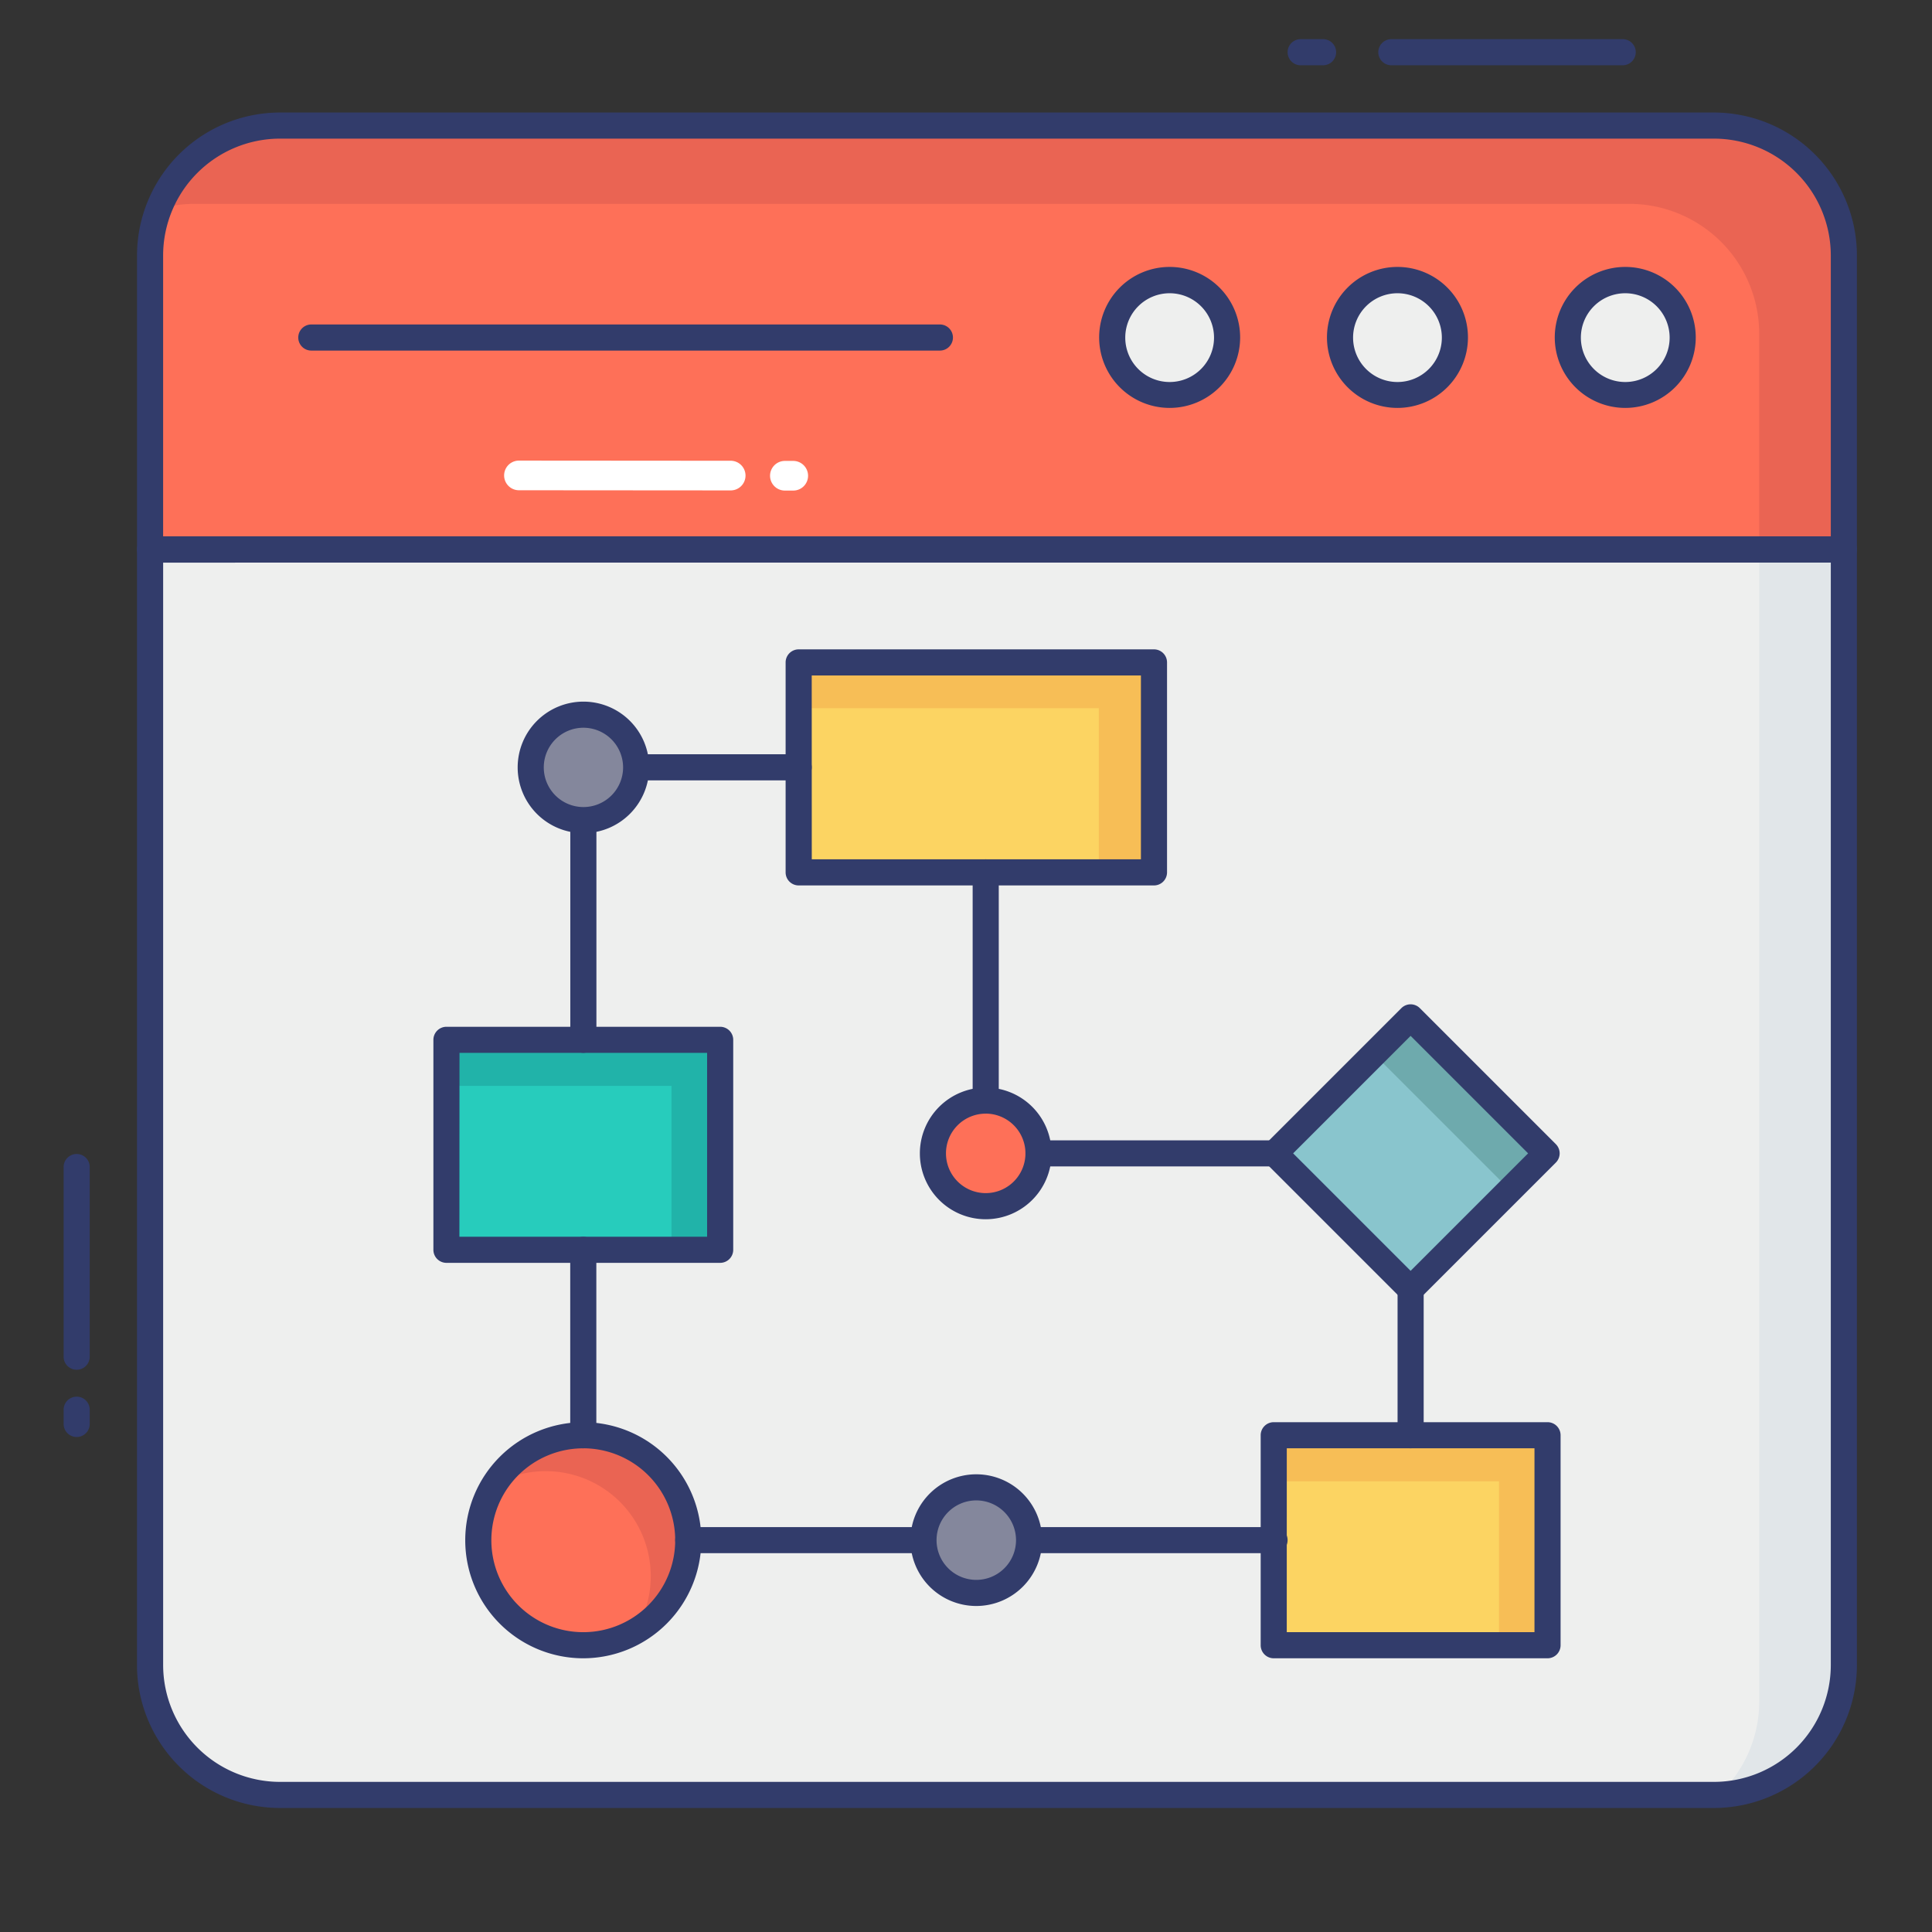 <svg id="color_line" height="64" viewBox="0 0 74 74" width="64" xmlns="http://www.w3.org/2000/svg" data-name="color line"><rect x="0" y="0" width="74" height="74" fill="#333333" stroke="none"/><path d="m70.624 21.046v42.729a4.978 4.978 0 0 1 -4.975 4.975h-54.927a4.978 4.978 0 0 1 -4.975-4.975v-42.729z" fill="#eeefee"/><path d="m30.591 25.372h13.607v8.042h-13.607z" fill="#fcd462"/><path d="m17.097 39.827h10.488v8.042h-10.488z" fill="#27ccbc"/><path d="m48.787 54.973h10.488v8.042h-10.488z" fill="#fcd462"/><path d="m50.347 40.492h7.367v7.367h-7.367z" fill="#89c5cd" transform="matrix(.707 -.707 .707 .707 -15.412 51.144)"/><circle cx="22.341" cy="58.994" fill="#fe7058" r="4.021"/><path d="m44.195 25.374v8.038h-2.108v-6.286h-11.495v-1.752z" fill="#f7be56"/><path d="m27.585 39.83v8.038h-1.864v-6.277h-8.628v-1.761z" fill="#21b3a9"/><path d="m59.279 54.969v8.048h-1.865v-6.277h-8.628v-1.771z" fill="#f7be56"/><path d="m59.241 44.177-5.209 5.208-.028-.028 3.804-3.803-5.181-5.181 1.405-1.405z" fill="#6eaaad"/><path d="m26.358 59a4.007 4.007 0 0 1 -2.042 3.494 3.968 3.968 0 0 0 .609-2.117 4.02 4.02 0 0 0 -4.019-4.028 3.972 3.972 0 0 0 -1.967.515 4.013 4.013 0 0 1 7.419 2.136z" fill="#ea6453"/><path d="m30.591 29.89h-6.225a.5.5 0 0 1 0-1h6.225a.5.5 0 0 1 0 1z" fill="#323c6b"/><path d="m22.344 40.325a.5.5 0 0 1 -.5-.5v-8.413a.5.5 0 0 1 1 0v8.413a.5.5 0 0 1 -.5.5z" fill="#323c6b"/><circle cx="37.755" cy="44.177" fill="#fe7058" r="2.022"/><path d="m37.755 46.7a2.522 2.522 0 1 1 2.522-2.522 2.525 2.525 0 0 1 -2.522 2.522zm0-4.045a1.522 1.522 0 1 0 1.522 1.522 1.524 1.524 0 0 0 -1.522-1.523z" fill="#323c6b"/><path d="m48.818 44.677h-9.04a.5.5 0 0 1 0-1h9.04a.5.5 0 0 1 0 1z" fill="#323c6b"/><path d="m37.755 42.654a.5.5 0 0 1 -.5-.5v-8.74a.5.5 0 0 1 1 0v8.74a.5.5 0 0 1 -.5.5z" fill="#323c6b"/><path d="m22.341 55.473a.5.5 0 0 1 -.5-.5v-7.1a.5.5 0 0 1 1 0v7.1a.5.5 0 0 1 -.5.5z" fill="#323c6b"/><path d="m35.372 59.491h-9.01a.5.5 0 0 1 0-1h9.01a.5.5 0 0 1 0 1z" fill="#323c6b"/><path d="m48.818 59.491h-9.4a.5.5 0 0 1 0-1h9.4a.5.5 0 0 1 0 1z" fill="#323c6b"/><path d="m54.03 55.473a.5.5 0 0 1 -.5-.5v-5.588a.5.5 0 0 1 1 0v5.588a.5.5 0 0 1 -.5.5z" fill="#323c6b"/><circle cx="37.394" cy="58.991" fill="#84879c" r="2.022"/><path d="m37.394 61.513a2.522 2.522 0 1 1 2.522-2.522 2.525 2.525 0 0 1 -2.522 2.522zm0-4.044a1.522 1.522 0 1 0 1.522 1.522 1.524 1.524 0 0 0 -1.522-1.522z" fill="#323c6b"/><circle cx="22.344" cy="29.391" fill="#84879c" r="2.022"/><path d="m22.344 31.912a2.519 2.519 0 1 1 2.522-2.522 2.525 2.525 0 0 1 -2.522 2.522zm0-4.038a1.519 1.519 0 1 0 1.522 1.516 1.521 1.521 0 0 0 -1.522-1.516z" fill="#323c6b"/><path d="m70.624 9.785v11.261h-64.877v-11.261a4.978 4.978 0 0 1 4.975-4.975h54.927a4.978 4.978 0 0 1 4.975 4.975z" fill="#fe7058"/><path d="m70.624 21.046v42.729a4.97 4.97 0 0 1 -4.787 4.965 4.906 4.906 0 0 0 1.546-3.588v-44.106z" fill="#e1e6e9"/><path d="m70.624 9.785v11.261h-3.242v-8.263a4.978 4.978 0 0 0 -4.975-4.975h-54.926a4.619 4.619 0 0 0 -1.4.206 4.954 4.954 0 0 1 4.637-3.2h54.931a4.978 4.978 0 0 1 4.975 4.971z" fill="#ea6453"/><circle cx="62.251" cy="12.928" fill="#eeefee" r="2.196"/><path d="m62.251 15.624a2.7 2.7 0 1 1 2.7-2.7 2.7 2.7 0 0 1 -2.7 2.7zm0-4.392a1.7 1.7 0 1 0 1.7 1.7 1.7 1.7 0 0 0 -1.7-1.7z" fill="#323c6b"/><circle cx="53.526" cy="12.928" fill="#eeefee" r="2.196"/><path d="m53.526 15.624a2.7 2.7 0 1 1 2.7-2.7 2.7 2.7 0 0 1 -2.7 2.7zm0-4.392a1.7 1.7 0 1 0 1.7 1.7 1.7 1.7 0 0 0 -1.7-1.7z" fill="#323c6b"/><circle cx="44.801" cy="12.928" fill="#eeefee" r="2.196"/><g fill="#323c6b"><path d="m44.8 15.624a2.7 2.7 0 1 1 2.7-2.7 2.7 2.7 0 0 1 -2.7 2.7zm0-4.392a1.7 1.7 0 1 0 1.7 1.7 1.7 1.7 0 0 0 -1.7-1.7z"/><path d="m36 13.428h-24.076a.5.5 0 0 1 0-1h24.076a.5.5 0 0 1 0 1z"/><path d="m65.649 69.25h-54.927a5.481 5.481 0 0 1 -5.475-5.475v-42.729a.5.5 0 0 1 .5-.5h64.877a.5.5 0 0 1 .5.5v42.729a5.481 5.481 0 0 1 -5.475 5.475zm-59.4-47.7v42.225a4.48 4.48 0 0 0 4.475 4.475h54.925a4.48 4.48 0 0 0 4.475-4.475v-42.229z"/><path d="m70.624 21.546h-64.876a.5.5 0 0 1 -.5-.5v-11.261a5.481 5.481 0 0 1 5.475-5.475h54.926a5.481 5.481 0 0 1 5.475 5.475v11.261a.5.5 0 0 1 -.5.5zm-64.376-1h63.876v-10.761a4.48 4.48 0 0 0 -4.475-4.475h-54.927a4.48 4.48 0 0 0 -4.474 4.475z"/><path d="m44.2 33.914h-13.609a.5.5 0 0 1 -.5-.5v-8.042a.5.5 0 0 1 .5-.5h13.609a.5.5 0 0 1 .5.5v8.042a.5.5 0 0 1 -.5.5zm-13.107-1h12.607v-7.042h-12.609z"/><path d="m27.584 48.37h-10.484a.5.5 0 0 1 -.5-.5v-8.042a.5.5 0 0 1 .5-.5h10.484a.5.5 0 0 1 .5.5v8.042a.5.5 0 0 1 -.5.5zm-9.988-1h9.488v-7.042h-9.484z"/><path d="m59.274 63.516h-10.487a.5.5 0 0 1 -.5-.5v-8.043a.5.5 0 0 1 .5-.5h10.487a.5.5 0 0 1 .5.5v8.042a.5.5 0 0 1 -.5.501zm-9.988-1h9.488v-7.043h-9.487z"/><path d="m54.03 49.885a.5.5 0 0 1 -.354-.146l-5.209-5.209a.5.5 0 0 1 0-.707l5.209-5.209a.5.5 0 0 1 .707 0l5.209 5.209a.5.5 0 0 1 0 .707l-5.209 5.209a.5.5 0 0 1 -.353.146zm-4.5-5.709 4.5 4.5 4.5-4.5-4.5-4.5z"/><path d="m22.341 63.516a4.521 4.521 0 1 1 4.521-4.521 4.527 4.527 0 0 1 -4.521 4.521zm0-8.042a3.521 3.521 0 1 0 3.521 3.521 3.525 3.525 0 0 0 -3.521-3.522z"/></g><path d="m28.555 18.218a.568.568 0 0 1 -.57.566l-8.108-.006a.568.568 0 1 1 0-1.136l8.108.006a.568.568 0 0 1 .57.57z" fill="#fff"/><path d="m30.951 18.224a.568.568 0 0 1 -.57.566h-.318a.568.568 0 0 1 0-1.136h.318a.569.569 0 0 1 .57.57z" fill="#fff"/><path d="m2.937 55.041a.5.5 0 0 1 -.5-.5v-.546a.5.5 0 0 1 1 0v.546a.5.5 0 0 1 -.5.5z" fill="#323c6b"/><path d="m2.937 52.465a.5.5 0 0 1 -.5-.5v-7.265a.5.5 0 0 1 1 0v7.26a.5.5 0 0 1 -.5.505z" fill="#323c6b"/><path d="m50.677 2.5h-.859a.5.5 0 0 1 0-1h.859a.5.5 0 0 1 0 1z" fill="#323c6b"/><path d="m62.153 2.5h-8.861a.5.5 0 0 1 0-1h8.861a.5.5 0 0 1 0 1z" fill="#323c6b"/></svg>